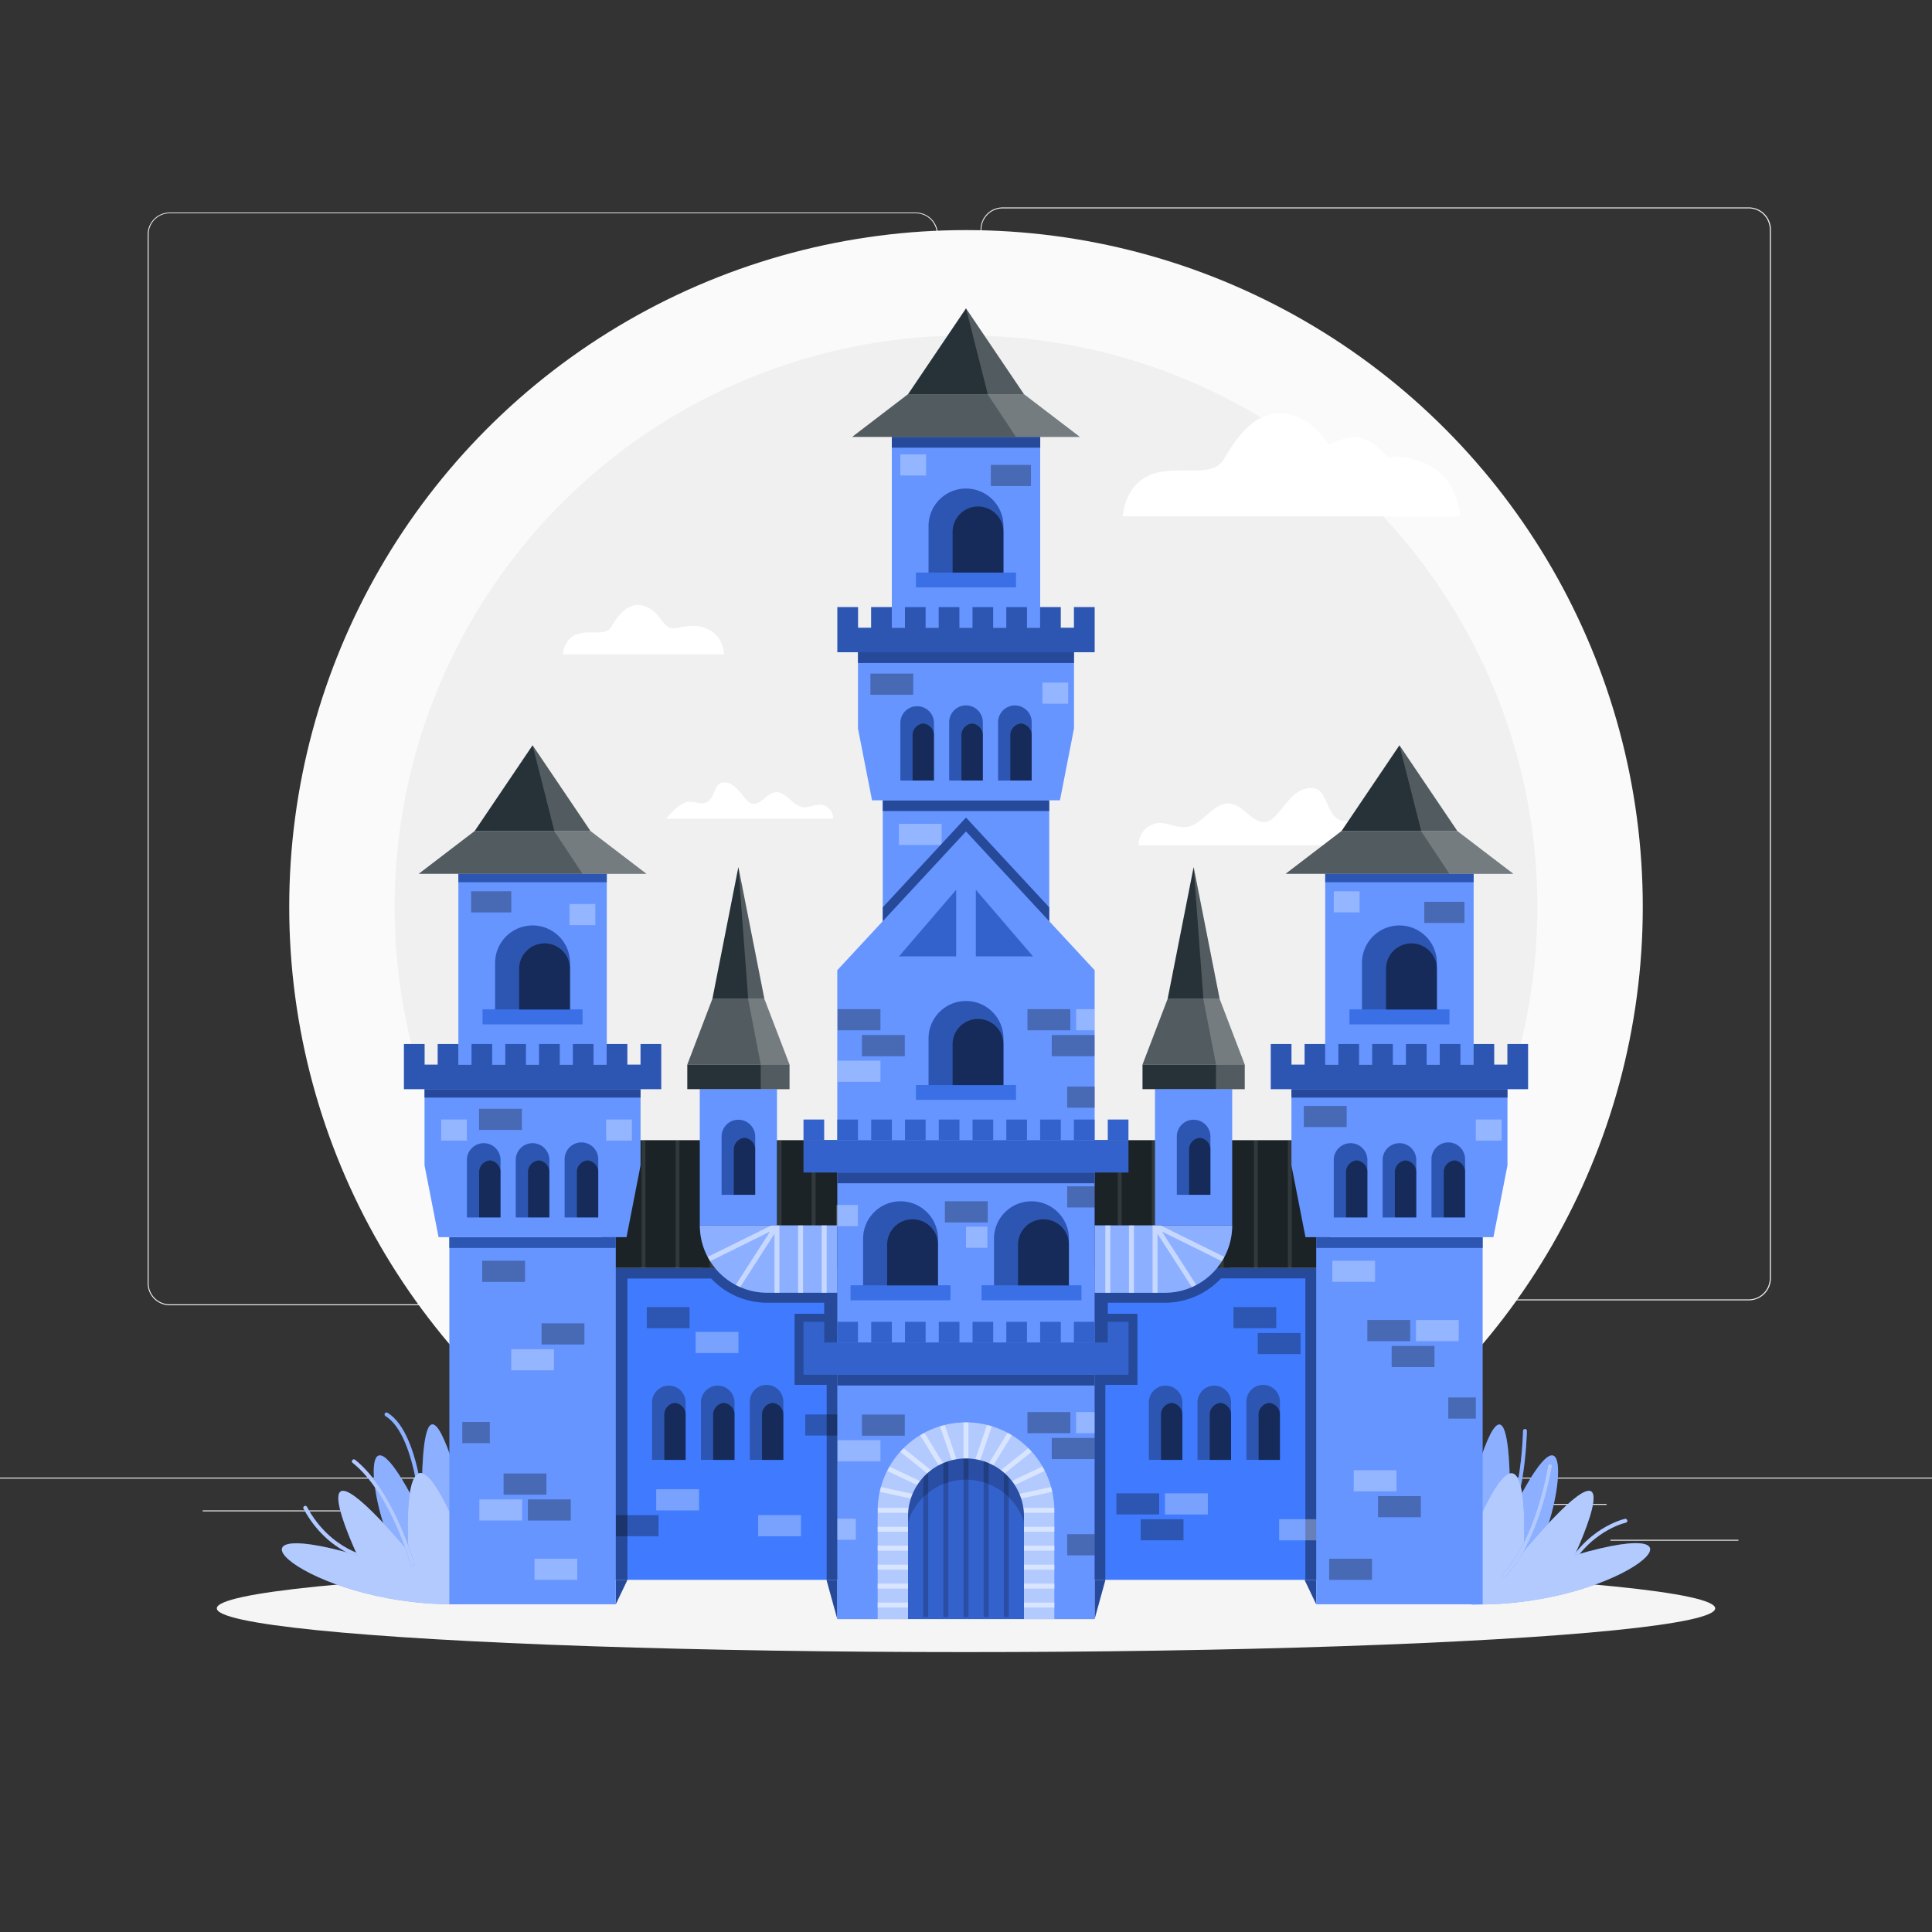 <svg xmlns="http://www.w3.org/2000/svg" viewBox="0 0 500 500"><rect x="0" y="0" width="500" height="500" fill="#333333" stroke="none"/><g id="freepik--background-complete--inject-6"><rect x="416.78" y="398.49" width="33.12" height="0.25" style="fill:#ebebeb"></rect><rect x="322.53" y="401.21" width="8.69" height="0.25" style="fill:#ebebeb"></rect><rect x="396.59" y="389.21" width="19.19" height="0.25" style="fill:#ebebeb"></rect><rect x="52.46" y="390.89" width="43.19" height="0.25" style="fill:#ebebeb"></rect><rect x="104.56" y="390.89" width="6.33" height="0.25" style="fill:#ebebeb"></rect><rect x="131.47" y="395.11" width="93.68" height="0.25" style="fill:#ebebeb"></rect><path d="M237,337.8H43.91a5.71,5.71,0,0,1-5.7-5.71V60.66A5.71,5.71,0,0,1,43.91,55H237a5.71,5.71,0,0,1,5.71,5.71V332.09A5.71,5.71,0,0,1,237,337.8ZM43.91,55.2a5.46,5.46,0,0,0-5.45,5.46V332.09a5.46,5.46,0,0,0,5.45,5.46H237a5.47,5.47,0,0,0,5.46-5.46V60.66A5.47,5.47,0,0,0,237,55.2Z" style="fill:#ebebeb"></path><path d="M452.59,336.53H259.49a5.71,5.71,0,0,1-5.71-5.71V59.39a5.71,5.71,0,0,1,5.71-5.71h193.1a5.71,5.71,0,0,1,5.71,5.71V330.82A5.71,5.71,0,0,1,452.59,336.53ZM259.49,53.93A5.47,5.47,0,0,0,254,59.39V330.82a5.47,5.47,0,0,0,5.46,5.46h193.1a5.47,5.47,0,0,0,5.46-5.46V59.39a5.47,5.47,0,0,0-5.46-5.46Z" style="fill:#ebebeb"></path><rect y="382.4" width="500" height="0.25" style="fill:#ebebeb"></rect><circle cx="250" cy="234.7" r="175.15" style="fill:#fafafa"></circle><circle cx="250" cy="234.7" r="147.87" style="fill:#f0f0f0"></circle><path d="M354.71,212.07c-2.79-.64-6,1.37-8.45-.08-3.07-1.82-2.85-7.64-6.4-8-6.17-.67-8.64,8.45-12.39,8.75-3.51.28-5.68-4.44-9.19-4.78-4.36-.42-6.93,5.58-11.28,6.09-2.4.29-4.71-1.16-7.13-1.05a5.61,5.61,0,0,0-5.17,5.76h68.38S358.45,212.93,354.71,212.07Z" style="fill:#fff"></path><path d="M183.88,163.19c-3.17-1.84-6-1.19-9.12-.62s-3.43-3.57-7.08-5.35c-5.1-2.49-8.2,2.87-9.51,5.06s-4.59,1-7.83,1.57c-4.49.81-4.64,5.49-4.64,5.49h41.68S187.3,165.17,183.88,163.19Z" style="fill:#fff"></path><path d="M177.71,207.57c1.77-.4,3.78.87,5.34,0,1.95-1.15,1.81-4.83,4-5.07,3.9-.42,5.46,5.35,7.84,5.54,2.22.17,3.59-2.81,5.81-3,2.76-.26,4.38,3.53,7.14,3.86,1.51.18,3-.74,4.5-.67a3.56,3.56,0,0,1,3.28,3.64H172.42S175.34,208.12,177.71,207.57Z" style="fill:#fff"></path><path d="M370.52,120.81a18.89,18.89,0,0,0-11.47-2.46,9.44,9.44,0,0,0-1.28-1.47c-1.88-1.81-4.11-3.48-6.71-3.77-1.5-.17-4.56.68-7.07,2-1.81-2.36-3.86-5.12-7.37-6.84-10.68-5.21-17.17,6-19.9,10.58s-9.62,2.07-16.4,3.29c-9.39,1.69-9.71,11.49-9.71,11.49h87.24S377.67,125,370.52,120.81Z" style="fill:#fff"></path></g><g id="freepik--Shadow--inject-6"><ellipse id="freepik--path--inject-6" cx="250" cy="416.24" rx="193.89" ry="11.32" style="fill:#f5f5f5"></ellipse></g><g id="freepik--Bush--inject-6"><path d="M420.64,393.58s-10.23,2.18-15.85,14.09" style="fill:none;stroke:#407BFF;stroke-linecap:round;stroke-miterlimit:10"></path><path d="M420.64,393.58s-10.23,2.18-15.85,14.09" style="fill:none;stroke:#fff;stroke-linecap:round;stroke-miterlimit:10;opacity:0.6"></path><path d="M394.66,370.32s-.42,24.36-9,29.89" style="fill:none;stroke:#407BFF;stroke-linecap:round;stroke-miterlimit:10"></path><path d="M394.66,370.32s-.42,24.36-9,29.89" style="fill:none;stroke:#fff;stroke-linecap:round;stroke-miterlimit:10;opacity:0.4"></path><path d="M398.77,399.28c5.67-11.13,8.62-40.89-8.08-6.65,0,0,1.62-46.87-9.26-9.54l0,21.87,16,0Z" style="fill:#407BFF"></path><path d="M398.77,399.28c5.67-11.13,8.62-40.89-8.08-6.65,0,0,1.62-46.87-9.26-9.54l0,21.87,16,0Z" style="fill:#fff;opacity:0.4"></path><path d="M382.76,415.24c38.14-.08,64-24.33,24.74-12.73,0,0,17.37-36.87-13.2-1,0,0,2.95-46.84-15.76,2l2.35,11.79Z" style="fill:#407BFF"></path><path d="M382.76,415.24c38.14-.08,64-24.33,24.74-12.73,0,0,17.37-36.87-13.2-1,0,0,2.95-46.84-15.76,2l2.35,11.79Z" style="fill:#fff;opacity:0.6"></path><path d="M401.12,379.42s-3,19.27-12,28.33" style="fill:none;stroke:#407BFF;stroke-linecap:round;stroke-miterlimit:10"></path><path d="M401.12,379.42s-3,19.27-12,28.33" style="fill:none;stroke:#fff;stroke-linecap:round;stroke-miterlimit:10;opacity:0.6"></path><path d="M95.58,403.4S85.24,401.8,79,390.22" style="fill:none;stroke:#407BFF;stroke-linecap:round;stroke-miterlimit:10"></path><path d="M95.58,403.4S85.24,401.8,79,390.22" style="fill:none;stroke:#fff;stroke-linecap:round;stroke-miterlimit:10;opacity:0.6"></path><path d="M109.65,395.77s-.89-24.36-9.62-29.72" style="fill:none;stroke:#407BFF;stroke-linecap:round;stroke-miterlimit:10"></path><path d="M109.65,395.77s-.89-24.36-9.62-29.72" style="fill:none;stroke:#fff;stroke-linecap:round;stroke-miterlimit:10;opacity:0.4"></path><path d="M101.23,399.27c-5.7-11.12-8.71-40.87,8.06-6.66,0,0-1.72-46.87,9.25-9.57v21.87h-16Z" style="fill:#407BFF"></path><path d="M101.23,399.27c-5.7-11.12-8.71-40.87,8.06-6.66,0,0-1.72-46.87,9.25-9.57v21.87h-16Z" style="fill:#fff;opacity:0.4"></path><path d="M117.27,415.19c-38.14,0-64.06-24.19-24.77-12.67,0,0-17.45-36.84,13.2-1.06,0,0-3-46.83,15.77,1.94l-2.33,11.79Z" style="fill:#407BFF"></path><path d="M117.27,415.19c-38.14,0-64.06-24.19-24.77-12.67,0,0-17.45-36.84,13.2-1.06,0,0-3-46.83,15.77,1.94l-2.33,11.79Z" style="fill:#fff;opacity:0.6"></path><path d="M106.79,404.94s-5.19-18.8-15.21-26.75" style="fill:none;stroke:#407BFF;stroke-linecap:round;stroke-miterlimit:10"></path><path d="M106.79,404.94s-5.19-18.8-15.21-26.75" style="fill:none;stroke:#fff;stroke-linecap:round;stroke-miterlimit:10;opacity:0.6"></path></g><g id="freepik--Castle--inject-6"><polygon points="216.7 419.02 213.9 408.86 216.7 408.86 216.7 419.02" style="fill:#407BFF"></polygon><polygon points="216.7 419.02 213.9 408.86 216.7 408.86 216.7 419.02" style="opacity:0.4"></polygon><polygon points="283.28 419.02 286.08 408.86 283.28 408.86 283.28 419.02" style="fill:#407BFF"></polygon><polygon points="283.28 419.02 286.08 408.86 283.28 408.86 283.28 419.02" style="opacity:0.4"></polygon><polygon points="340.64 415.19 337.62 408.86 340.64 408.86 340.64 415.19" style="fill:#407BFF"></polygon><polygon points="340.64 415.19 337.62 408.86 340.64 408.86 340.64 415.19" style="opacity:0.4"></polygon><polygon points="159.36 415.19 162.38 408.86 159.36 408.86 159.36 415.19" style="fill:#407BFF"></polygon><polygon points="159.36 415.19 162.38 408.86 159.36 408.86 159.36 415.19" style="opacity:0.4"></polygon><rect x="155.79" y="328.12" width="188.42" height="80.74" style="fill:#407BFF"></rect><path d="M318.13,328.12a19.83,19.83,0,0,0,3.31-11v-2.56H280.73v21.11H219.25V314.58H178.56v2.56a19.83,19.83,0,0,0,3.31,11H155.79v80.74h6.59v-78h21.67a19.92,19.92,0,0,0,14.49,6.27H213.3V340h-7.67V358.4h8.31v50.46h72.12V358.4h8.31V340H286.7v-2.85h14.76A19.92,19.92,0,0,0,316,330.85h21.83v78h6.6V328.12Z" style="opacity:0.4"></path><rect x="155.79" y="295.09" width="188.42" height="33.03" style="fill:#263238"></rect><g style="opacity:0.3"><rect x="155.79" y="295.09" width="188.42" height="33.03"></rect></g><g style="opacity:0.1"><line x1="157.74" y1="295.09" x2="157.74" y2="328.12" style="fill:none;stroke:#fff;stroke-miterlimit:10"></line><line x1="166.54" y1="295.09" x2="166.54" y2="328.12" style="fill:none;stroke:#fff;stroke-miterlimit:10"></line><line x1="175.34" y1="295.09" x2="175.34" y2="328.12" style="fill:none;stroke:#fff;stroke-miterlimit:10"></line><line x1="184.15" y1="295.09" x2="184.15" y2="328.12" style="fill:none;stroke:#fff;stroke-miterlimit:10"></line><line x1="192.95" y1="295.09" x2="192.95" y2="328.12" style="fill:none;stroke:#fff;stroke-miterlimit:10"></line><line x1="201.76" y1="295.09" x2="201.76" y2="328.12" style="fill:none;stroke:#fff;stroke-miterlimit:10"></line><line x1="210.56" y1="295.09" x2="210.56" y2="328.12" style="fill:none;stroke:#fff;stroke-miterlimit:10"></line><line x1="219.36" y1="295.09" x2="219.36" y2="328.12" style="fill:none;stroke:#fff;stroke-miterlimit:10"></line><line x1="228.17" y1="295.09" x2="228.17" y2="328.12" style="fill:none;stroke:#fff;stroke-miterlimit:10"></line><line x1="236.97" y1="295.09" x2="236.97" y2="328.12" style="fill:none;stroke:#fff;stroke-miterlimit:10"></line><line x1="245.78" y1="295.09" x2="245.78" y2="328.12" style="fill:none;stroke:#fff;stroke-miterlimit:10"></line><line x1="254.58" y1="295.09" x2="254.58" y2="328.12" style="fill:none;stroke:#fff;stroke-miterlimit:10"></line><line x1="263.38" y1="295.09" x2="263.38" y2="328.12" style="fill:none;stroke:#fff;stroke-miterlimit:10"></line><line x1="272.19" y1="295.09" x2="272.19" y2="328.12" style="fill:none;stroke:#fff;stroke-miterlimit:10"></line><line x1="280.99" y1="295.09" x2="280.99" y2="328.12" style="fill:none;stroke:#fff;stroke-miterlimit:10"></line><line x1="289.8" y1="295.09" x2="289.8" y2="328.12" style="fill:none;stroke:#fff;stroke-miterlimit:10"></line><line x1="298.6" y1="295.09" x2="298.6" y2="328.12" style="fill:none;stroke:#fff;stroke-miterlimit:10"></line><line x1="307.4" y1="295.09" x2="307.4" y2="328.12" style="fill:none;stroke:#fff;stroke-miterlimit:10"></line><line x1="316.21" y1="295.09" x2="316.21" y2="328.12" style="fill:none;stroke:#fff;stroke-miterlimit:10"></line><line x1="325.01" y1="295.09" x2="325.01" y2="328.12" style="fill:none;stroke:#fff;stroke-miterlimit:10"></line><line x1="333.82" y1="295.09" x2="333.82" y2="328.12" style="fill:none;stroke:#fff;stroke-miterlimit:10"></line><line x1="342.62" y1="295.09" x2="342.62" y2="328.12" style="fill:none;stroke:#fff;stroke-miterlimit:10"></line></g><rect x="167.38" y="338.27" width="11.08" height="5.47" style="opacity:0.3"></rect><rect x="180.02" y="344.7" width="11.08" height="5.47" transform="translate(371.13 694.86) rotate(180)" style="fill:#fff;opacity:0.3"></rect><rect x="319.22" y="338.27" width="11.08" height="5.47" style="opacity:0.3"></rect><rect x="325.51" y="344.97" width="11.08" height="5.47" style="opacity:0.3"></rect><rect x="288.92" y="386.47" width="11.08" height="5.47" style="opacity:0.3"></rect><rect x="169.83" y="385.42" width="11.08" height="5.47" style="fill:#fff;opacity:0.3"></rect><rect x="159.36" y="392.11" width="11.08" height="5.47" style="opacity:0.3"></rect><rect x="301.5" y="386.47" width="11.08" height="5.47" style="fill:#fff;opacity:0.3"></rect><rect x="208.39" y="366.05" width="11.08" height="5.47" style="opacity:0.3"></rect><rect x="295.21" y="393.17" width="11.08" height="5.47" style="opacity:0.3"></rect><rect x="196.21" y="392.11" width="11.08" height="5.47" style="fill:#fff;opacity:0.3"></rect><rect x="331.05" y="393.17" width="11.08" height="5.47" style="fill:#fff;opacity:0.3"></rect><rect x="230.8" y="113.07" width="38.4" height="49.39" style="fill:#407BFF"></rect><rect x="230.8" y="113.07" width="38.4" height="49.39" style="fill:#fff;opacity:0.2"></rect><rect x="230.8" y="113.07" width="38.41" height="2.78" style="fill:#407BFF"></rect><rect x="230.8" y="113.07" width="38.41" height="2.78" style="opacity:0.4"></rect><rect x="228.47" y="207.11" width="43.06" height="98.84" style="fill:#407BFF"></rect><rect x="228.47" y="207.11" width="43.06" height="98.84" style="fill:#fff;opacity:0.2"></rect><rect x="228.47" y="207.11" width="43.06" height="2.78" style="fill:#407BFF"></rect><rect x="228.47" y="207.11" width="43.06" height="2.78" style="opacity:0.4"></rect><polygon points="222.05 188.53 225.69 207.11 274.31 207.11 277.94 188.53 277.94 168.8 222.05 168.8 222.05 188.53" style="fill:#407BFF"></polygon><polygon points="222.05 188.53 225.69 207.11 274.31 207.11 277.94 188.53 277.94 168.8 222.05 168.8 222.05 188.53" style="fill:#fff;opacity:0.2"></polygon><rect x="222.05" y="168.8" width="55.89" height="2.78" style="fill:#407BFF"></rect><rect x="222.05" y="168.8" width="55.89" height="2.78" style="opacity:0.4"></rect><path d="M241.7,202V186.91a4.35,4.35,0,0,0-8.69,0V202Z" style="fill:#407BFF"></path><path d="M254.35,202V186.91a4.35,4.35,0,0,0-8.7,0V202Z" style="fill:#407BFF"></path><path d="M267,202V186.91a4.34,4.34,0,0,0-4.34-4.34h0a4.34,4.34,0,0,0-4.35,4.34V202Z" style="fill:#407BFF"></path><path d="M241.7,202V186.91a4.35,4.35,0,0,0-8.69,0V202Z" style="opacity:0.3"></path><path d="M254.35,202V186.91a4.35,4.35,0,0,0-8.7,0V202Z" style="opacity:0.3"></path><path d="M267,202V186.91a4.34,4.34,0,0,0-4.34-4.34h0a4.34,4.34,0,0,0-4.35,4.34V202Z" style="opacity:0.3"></path><path d="M267,202V190.54a3.07,3.07,0,0,0-2.76-3.3h0a3.07,3.07,0,0,0-2.77,3.3V202Z" style="opacity:0.5"></path><path d="M254.35,202V190.54a3.07,3.07,0,0,0-2.77-3.3h0a3.07,3.07,0,0,0-2.76,3.3V202Z" style="opacity:0.5"></path><path d="M241.7,202V190.54a3.07,3.07,0,0,0-2.76-3.3h0a3.07,3.07,0,0,0-2.77,3.3V202Z" style="opacity:0.5"></path><rect x="237.09" y="148.19" width="25.81" height="3.82" style="fill:#407BFF"></rect><rect x="237.09" y="148.19" width="25.81" height="3.82" style="fill:#407BFF"></rect><rect x="237.09" y="148.19" width="25.81" height="3.82" style="opacity:0.1"></rect><path d="M259.69,148.19H240.31V136.13a9.69,9.69,0,0,1,9.69-9.69h0a9.69,9.69,0,0,1,9.69,9.69Z" style="fill:#407BFF"></path><path d="M259.69,148.19H240.31V136.13a9.69,9.69,0,0,1,9.69-9.69h0a9.69,9.69,0,0,1,9.69,9.69Z" style="opacity:0.3"></path><path d="M259.69,148.19H246.53V137.67a6.58,6.58,0,0,1,6.58-6.59h0a6.59,6.59,0,0,1,6.58,6.59Z" style="opacity:0.5"></path><polygon points="235.01 102.01 220.55 113.07 279.45 113.07 264.99 102.01 235.01 102.01" style="fill:#263238"></polygon><polygon points="235.01 102.01 220.55 113.07 279.45 113.07 264.99 102.01 235.01 102.01" style="fill:#fff;opacity:0.2"></polygon><polygon points="264.99 102.01 250 79.81 235.01 102.01 264.99 102.01" style="fill:#263238"></polygon><polygon points="250 79.81 255.66 102.12 262.92 113.07 279.45 113.07 264.73 101.62 250 79.81" style="fill:#fff;opacity:0.2"></polygon><polygon points="277.94 157.12 277.94 162.46 274.52 162.46 274.52 157.12 269.18 157.12 269.18 162.46 265.78 162.46 265.78 157.12 260.43 157.12 260.43 162.46 257.03 162.46 257.03 157.12 251.69 157.12 251.69 162.46 248.29 162.46 248.29 157.12 242.94 157.12 242.94 162.46 239.54 162.46 239.54 157.12 234.2 157.12 234.2 162.46 230.8 162.46 230.8 157.12 225.45 157.12 225.45 162.46 222.06 162.46 222.06 157.12 216.71 157.12 216.71 162.46 216.71 168.8 283.29 168.8 283.29 162.46 283.29 157.12 277.94 157.12" style="fill:#407BFF"></polygon><polygon points="277.94 157.12 277.94 162.46 274.52 162.46 274.52 157.12 269.18 157.12 269.18 162.46 265.78 162.46 265.78 157.12 260.43 157.12 260.43 162.46 257.03 162.46 257.03 157.12 251.69 157.12 251.69 162.46 248.29 162.46 248.29 157.12 242.94 157.12 242.94 162.46 239.54 162.46 239.54 157.12 234.2 157.12 234.2 162.46 230.8 162.46 230.8 157.12 225.45 157.12 225.45 162.46 222.06 162.46 222.06 157.12 216.71 157.12 216.71 162.46 216.71 168.8 283.29 168.8 283.29 162.46 283.29 157.12 277.94 157.12" style="opacity:0.3"></polygon><rect x="241.7" y="228.55" width="11.08" height="5.47" style="opacity:0.3"></rect><rect x="254.28" y="228.55" width="11.08" height="5.47" style="fill:#fff;opacity:0.3"></rect><rect x="247.99" y="235.25" width="11.08" height="5.47" style="opacity:0.3"></rect><rect x="238.17" y="267.42" width="11.08" height="5.47" style="fill:#fff;opacity:0.3"></rect><rect x="244.46" y="274.12" width="11.08" height="5.47" style="opacity:0.3"></rect><rect x="231.81" y="290.32" width="11.08" height="5.47" style="opacity:0.3"></rect><rect x="232.63" y="213.2" width="11.08" height="5.47" style="fill:#fff;opacity:0.3"></rect><rect x="225.26" y="174.33" width="11.08" height="5.47" style="opacity:0.3"></rect><rect x="269.77" y="176.65" width="6.68" height="5.47" style="fill:#fff;opacity:0.3"></rect><rect x="233" y="117.59" width="6.68" height="5.47" style="fill:#fff;opacity:0.3"></rect><rect x="262.65" y="248.59" width="7.12" height="5.47" style="opacity:0.3"></rect><rect x="256.43" y="120.32" width="10.38" height="5.47" style="opacity:0.3"></rect><polygon points="250 211.59 228.47 234.8 228.47 308.03 271.53 308.03 271.53 234.81 250 211.59" style="fill:#407BFF"></polygon><polygon points="250 211.59 228.47 234.8 228.47 308.03 271.53 308.03 271.53 234.81 250 211.59" style="opacity:0.4"></polygon><path d="M283.28,317.14h35.61a0,0,0,0,1,0,0v0a17.43,17.43,0,0,1-17.43,17.43H283.28a0,0,0,0,1,0,0V317.14A0,0,0,0,1,283.28,317.14Z" style="fill:#407BFF"></path><path d="M283.28,317.14h35.61a0,0,0,0,1,0,0v0a17.43,17.43,0,0,1-17.43,17.43H283.28a0,0,0,0,1,0,0V317.14A0,0,0,0,1,283.28,317.14Z" style="fill:#fff;opacity:0.4"></path><rect x="298.93" y="281.87" width="19.96" height="35.27" transform="translate(617.81 599) rotate(180)" style="fill:#407BFF"></rect><rect x="298.93" y="281.87" width="19.96" height="35.27" transform="translate(617.81 599) rotate(180)" style="fill:#fff;opacity:0.2"></rect><polygon points="302.18 258.53 295.68 275.53 322.13 275.53 315.64 258.53 302.18 258.53" style="fill:#263238"></polygon><polygon points="302.18 258.53 295.68 275.53 322.13 275.53 315.64 258.53 302.18 258.53" style="fill:#fff;opacity:0.2"></polygon><polygon points="315.64 258.53 308.91 224.4 302.18 258.53 315.64 258.53" style="fill:#263238"></polygon><polygon points="308.91 224.4 311.45 258.7 314.71 275.53 322.13 275.53 315.52 257.93 308.91 224.4" style="fill:#fff;opacity:0.2"></polygon><rect x="295.68" y="275.53" width="26.45" height="6.34" transform="translate(617.81 557.4) rotate(180)" style="fill:#263238"></rect><rect x="314.69" y="275.53" width="7.44" height="6.34" transform="translate(636.82 557.4) rotate(180)" style="fill:#fff;opacity:0.2"></rect><g style="opacity:0.5"><path d="M309.59,332.54l-8.88-13.81,15.5,7.66c.22-.36.45-.72.65-1.1l-16.49-8.15h-2.08v17.43h1.28V319.31l8.87,13.79C308.83,332.93,309.22,332.74,309.59,332.54Z" style="fill:#fff"></path><rect x="286.06" y="317.14" width="1.28" height="17.43" style="fill:#fff"></rect><rect x="292.18" y="317.14" width="1.28" height="17.43" style="fill:#fff"></rect></g><path d="M313.25,309.21V294.14a4.34,4.34,0,0,0-4.34-4.35h0a4.35,4.35,0,0,0-4.35,4.35v15.07Z" style="fill:#407BFF"></path><path d="M313.25,309.21V294.14a4.34,4.34,0,0,0-4.34-4.35h0a4.35,4.35,0,0,0-4.35,4.35v15.07Z" style="opacity:0.3"></path><path d="M313.25,309.21V297.76a3.06,3.06,0,0,0-2.76-3.3h0a3.06,3.06,0,0,0-2.76,3.3v11.45Z" style="opacity:0.5"></path><path d="M181.11,317.14h18.15a17.43,17.43,0,0,1,17.43,17.43v0a0,0,0,0,1,0,0H181.11a0,0,0,0,1,0,0V317.14A0,0,0,0,1,181.11,317.14Z" transform="translate(397.81 651.7) rotate(-180)" style="fill:#407BFF"></path><path d="M181.11,317.14h18.15a17.43,17.43,0,0,1,17.43,17.43v0a0,0,0,0,1,0,0H181.11a0,0,0,0,1,0,0V317.14A0,0,0,0,1,181.11,317.14Z" transform="translate(397.81 651.7) rotate(-180)" style="fill:#fff;opacity:0.4"></path><rect x="181.11" y="281.87" width="19.96" height="35.27" style="fill:#407BFF"></rect><rect x="181.11" y="281.87" width="19.96" height="35.27" style="fill:#fff;opacity:0.2"></rect><polygon points="184.36 258.53 177.87 275.53 204.32 275.53 197.82 258.53 184.36 258.53" style="fill:#263238"></polygon><polygon points="184.36 258.53 177.87 275.53 204.32 275.53 197.82 258.53 184.36 258.53" style="fill:#fff;opacity:0.2"></polygon><polygon points="197.82 258.53 191.09 224.4 184.36 258.53 197.82 258.53" style="fill:#263238"></polygon><polygon points="191.09 224.4 193.64 258.7 196.89 275.53 204.32 275.53 197.71 257.93 191.09 224.4" style="fill:#fff;opacity:0.2"></polygon><rect x="177.87" y="275.53" width="26.45" height="6.34" transform="translate(382.19 557.4) rotate(180)" style="fill:#263238"></rect><rect x="196.88" y="275.53" width="7.44" height="6.34" transform="translate(401.2 557.4) rotate(180)" style="fill:#fff;opacity:0.2"></rect><g style="opacity:0.5"><path d="M190.41,332.54l8.88-13.81-15.5,7.66c-.22-.36-.45-.72-.65-1.1l16.49-8.15h2.08v17.43h-1.28V319.31l-8.87,13.79C191.17,332.93,190.78,332.74,190.41,332.54Z" style="fill:#fff"></path><rect x="212.66" y="317.14" width="1.28" height="17.43" style="fill:#fff"></rect><rect x="206.55" y="317.14" width="1.28" height="17.43" style="fill:#fff"></rect></g><path d="M186.75,309.21V294.14a4.34,4.34,0,0,1,4.34-4.35h0a4.35,4.35,0,0,1,4.35,4.35v15.07Z" style="fill:#407BFF"></path><path d="M186.75,309.21V294.14a4.34,4.34,0,0,1,4.34-4.35h0a4.35,4.35,0,0,1,4.35,4.35v15.07Z" style="opacity:0.3"></path><path d="M189.91,309.21V297.76a3.07,3.07,0,0,1,2.76-3.3h0a3.07,3.07,0,0,1,2.77,3.3v11.45Z" style="opacity:0.5"></path><path d="M306,377.82V362.74a4.35,4.35,0,0,0-8.69,0v15.08Z" style="fill:#407BFF"></path><path d="M318.6,377.82V362.74a4.35,4.35,0,0,0-8.69,0v15.08Z" style="fill:#407BFF"></path><path d="M331.25,377.82V362.74a4.34,4.34,0,0,0-4.35-4.34h0a4.34,4.34,0,0,0-4.34,4.34v15.08Z" style="fill:#407BFF"></path><path d="M306,377.82V362.74a4.35,4.35,0,0,0-8.69,0v15.08Z" style="opacity:0.3"></path><path d="M318.6,377.82V362.74a4.35,4.35,0,0,0-8.69,0v15.08Z" style="opacity:0.3"></path><path d="M331.25,377.82V362.74a4.34,4.34,0,0,0-4.35-4.34h0a4.34,4.34,0,0,0-4.34,4.34v15.08Z" style="opacity:0.3"></path><path d="M331.25,377.82V366.37a3.07,3.07,0,0,0-2.77-3.3h0a3.06,3.06,0,0,0-2.76,3.3v11.45Z" style="opacity:0.5"></path><path d="M318.6,377.82V366.37a3.06,3.06,0,0,0-2.76-3.3h0a3.06,3.06,0,0,0-2.76,3.3v11.45Z" style="opacity:0.5"></path><path d="M306,377.82V366.37a3.07,3.07,0,0,0-2.77-3.3h0a3.06,3.06,0,0,0-2.76,3.3v11.45Z" style="opacity:0.5"></path><path d="M177.44,377.82V362.74a4.35,4.35,0,0,0-8.69,0v15.08Z" style="fill:#407BFF"></path><path d="M190.09,377.82V362.74a4.35,4.35,0,0,0-8.69,0v15.08Z" style="fill:#407BFF"></path><path d="M202.73,377.82V362.74a4.34,4.34,0,0,0-4.34-4.34h0a4.34,4.34,0,0,0-4.35,4.34v15.08Z" style="fill:#407BFF"></path><path d="M177.44,377.82V362.74a4.35,4.35,0,0,0-8.69,0v15.08Z" style="opacity:0.3"></path><path d="M190.09,377.82V362.74a4.35,4.35,0,0,0-8.69,0v15.08Z" style="opacity:0.3"></path><path d="M202.73,377.82V362.74a4.34,4.34,0,0,0-4.34-4.34h0a4.34,4.34,0,0,0-4.35,4.34v15.08Z" style="opacity:0.3"></path><path d="M202.73,377.82V366.37a3.06,3.06,0,0,0-2.76-3.3h0a3.06,3.06,0,0,0-2.76,3.3v11.45Z" style="opacity:0.5"></path><path d="M190.09,377.82V366.37a3.06,3.06,0,0,0-2.76-3.3h0a3.07,3.07,0,0,0-2.77,3.3v11.45Z" style="opacity:0.5"></path><path d="M177.44,377.82V366.37a3.06,3.06,0,0,0-2.76-3.3h0a3.06,3.06,0,0,0-2.76,3.3v11.45Z" style="opacity:0.5"></path><polygon points="283.28 251.09 250 215.19 216.7 251.09 216.7 419.02 283.28 419.02 283.28 251.09" style="fill:#407BFF"></polygon><polygon points="283.28 251.09 250 215.19 216.7 251.09 216.7 419.02 283.28 419.02 283.28 251.09" style="fill:#fff;opacity:0.2"></polygon><rect x="216.78" y="261.17" width="11.08" height="5.47" style="opacity:0.3"></rect><rect x="223.07" y="366.09" width="11.08" height="5.47" style="opacity:0.3"></rect><rect x="216.78" y="372.72" width="11.08" height="5.47" style="fill:#fff;opacity:0.3"></rect><rect x="223.07" y="267.87" width="11.08" height="5.47" style="opacity:0.3"></rect><rect x="265.91" y="365.44" width="11.08" height="5.47" style="opacity:0.3"></rect><rect x="216.7" y="393.03" width="4.8" height="5.47" style="fill:#fff;opacity:0.3"></rect><rect x="278.49" y="365.44" width="4.8" height="5.47" style="fill:#fff;opacity:0.3"></rect><rect x="272.2" y="372.14" width="11.08" height="5.47" style="opacity:0.3"></rect><rect x="265.91" y="261.17" width="11.08" height="5.47" style="opacity:0.3"></rect><rect x="278.49" y="261.17" width="4.8" height="5.47" style="fill:#fff;opacity:0.3"></rect><rect x="272.2" y="267.87" width="11.08" height="5.47" style="opacity:0.3"></rect><rect x="216.48" y="311.85" width="5.54" height="5.47" style="fill:#fff;opacity:0.3"></rect><rect x="250" y="317.45" width="5.54" height="5.47" style="fill:#fff;opacity:0.3"></rect><rect x="244.54" y="310.89" width="11.08" height="5.47" style="opacity:0.3"></rect><rect x="216.78" y="274.5" width="11.08" height="5.47" style="fill:#fff;opacity:0.3"></rect><rect x="276.19" y="307.02" width="7.12" height="5.47" style="opacity:0.3"></rect><rect x="276.19" y="397.05" width="7.12" height="5.47" style="opacity:0.3"></rect><rect x="276.19" y="281.21" width="7.12" height="5.47" style="opacity:0.3"></rect><rect x="216.7" y="303.44" width="66.59" height="2.78" style="fill:#407BFF"></rect><rect x="216.7" y="303.44" width="66.59" height="2.78" style="opacity:0.4"></rect><rect x="216.7" y="355.78" width="66.59" height="2.78" style="fill:#407BFF"></rect><rect x="216.7" y="355.78" width="66.59" height="2.78" style="opacity:0.4"></rect><path d="M250,368.11h0A22.85,22.85,0,0,0,227.14,391v28h45.72V391A22.85,22.85,0,0,0,250,368.11Z" style="fill:#fff;opacity:0.5"></path><g style="opacity:0.5"><path d="M255,380.2l1.08.66,5.8-9.42c-.37-.22-.72-.45-1.1-.65Z" style="fill:#fff"></path><rect x="262.01" y="400.03" width="10.86" height="1.28" style="fill:#fff"></rect><path d="M272.83,390.22H262v1.28h10.85V391C272.86,390.72,272.83,390.47,272.83,390.22Z" style="fill:#fff"></path><path d="M251.94,379l1.21.42,3.54-10.31c-.41-.13-.82-.22-1.24-.32Z" style="fill:#fff"></path><path d="M249.35,379h1.28v-10.9l-.63,0h0c-.22,0-.43,0-.65,0Z" style="fill:#fff"></path><rect x="262.01" y="395.13" width="10.86" height="1.28" style="fill:#fff"></rect><path d="M258.6,382.45l8.4-6.73c-.28-.31-.56-.64-.86-.94l-8.33,6.68Z" style="fill:#fff"></path><rect x="262.01" y="409.84" width="10.86" height="1.28" style="fill:#fff"></rect><path d="M270.38,380.65c-.19-.38-.39-.75-.6-1.12l-9.4,4.45.55,1.15Z" style="fill:#fff"></path><rect x="262.01" y="404.94" width="10.86" height="1.28" style="fill:#fff"></rect><path d="M246.83,379.42,248,379l-3.5-10.21c-.42.11-.84.2-1.24.32Z" style="fill:#fff"></path><path d="M272.32,386.07c-.09-.42-.2-.83-.31-1.24L262,387l.27,1.25Z" style="fill:#fff"></path><path d="M239.6,384l-9.38-4.44c-.21.37-.42.74-.61,1.12l9.44,4.47Z" style="fill:#fff"></path><path d="M242.17,381.46l-8.32-6.67c-.3.3-.58.63-.86.94l8.38,6.72Z" style="fill:#fff"></path><rect x="262.01" y="414.75" width="10.86" height="1.28" style="fill:#fff"></rect><path d="M228,384.84c-.11.41-.22.82-.32,1.23l10.09,2.18L238,387Z" style="fill:#fff"></path><path d="M243.93,380.86l1.09-.66-5.78-9.4c-.37.2-.73.43-1.1.65Z" style="fill:#fff"></path><rect x="227.14" y="414.75" width="10.83" height="1.28" style="fill:#fff"></rect><path d="M238,390.22h-10.8c0,.25,0,.5,0,.75v.53H238Z" style="fill:#fff"></path><rect x="227.14" y="409.84" width="10.83" height="1.28" style="fill:#fff"></rect><rect x="227.14" y="404.94" width="10.83" height="1.28" style="fill:#fff"></rect><rect x="227.14" y="395.13" width="10.83" height="1.28" style="fill:#fff"></rect><rect x="227.14" y="400.03" width="10.83" height="1.28" style="fill:#fff"></rect></g><path d="M250,377.46h0a15,15,0,0,0-15,15V419h30V392.45A15,15,0,0,0,250,377.46Z" style="fill:#407BFF"></path><path d="M250,377.46h0a15,15,0,0,0-15,15V419h30V392.45A15,15,0,0,0,250,377.46Z" style="opacity:0.2"></path><g style="opacity:0.2"><path d="M240.22,381.11a13.75,13.75,0,0,0-1.28,1.25v36.1h1.28Z"></path><path d="M250.64,377.49c-.21,0-.42,0-.64,0h0c-.22,0-.42,0-.64,0v41h1.28Z"></path><path d="M245.43,378.18c-.44.14-.86.29-1.28.47v39.81h1.28Z"></path><path d="M259.78,381.11v37.35h1.28v-36.1A15.1,15.1,0,0,0,259.78,381.11Z"></path><path d="M255.85,378.65c-.42-.18-.84-.33-1.28-.47v40.28h1.28Z"></path></g><polygon points="232.66 247.51 247.45 247.51 247.45 230.29 232.66 247.51" style="fill:#407BFF"></polygon><polygon points="267.34 247.51 252.55 247.51 252.55 230.29 267.34 247.51" style="fill:#407BFF"></polygon><g style="opacity:0.2"><polygon points="232.66 247.51 247.45 247.51 247.45 230.29 232.66 247.51"></polygon><polygon points="267.34 247.51 252.55 247.51 252.55 230.29 267.34 247.51"></polygon></g><rect x="207.95" y="295.09" width="84.09" height="8.35" style="fill:#407BFF"></rect><rect x="225.47" y="289.74" width="5.34" height="5.34" style="fill:#407BFF"></rect><rect x="207.95" y="289.74" width="5.34" height="5.34" style="fill:#407BFF"></rect><rect x="216.7" y="289.74" width="5.34" height="5.34" style="fill:#407BFF"></rect><rect x="234.21" y="289.74" width="5.34" height="5.34" style="fill:#407BFF"></rect><rect x="242.96" y="289.74" width="5.34" height="5.34" style="fill:#407BFF"></rect><rect x="251.7" y="289.74" width="5.34" height="5.34" style="fill:#407BFF"></rect><rect x="260.44" y="289.74" width="5.34" height="5.34" style="fill:#407BFF"></rect><rect x="269.19" y="289.74" width="5.34" height="5.34" style="fill:#407BFF"></rect><rect x="277.93" y="289.74" width="5.34" height="5.34" style="fill:#407BFF"></rect><rect x="286.7" y="289.74" width="5.34" height="5.34" style="fill:#407BFF"></rect><rect x="207.95" y="347.43" width="84.09" height="8.35" style="fill:#407BFF"></rect><rect x="225.47" y="342.09" width="5.34" height="5.34" style="fill:#407BFF"></rect><rect x="207.95" y="342.09" width="5.34" height="5.34" style="fill:#407BFF"></rect><rect x="216.7" y="342.09" width="5.34" height="5.34" style="fill:#407BFF"></rect><rect x="234.21" y="342.09" width="5.34" height="5.34" style="fill:#407BFF"></rect><rect x="242.96" y="342.09" width="5.34" height="5.34" style="fill:#407BFF"></rect><rect x="251.7" y="342.09" width="5.34" height="5.34" style="fill:#407BFF"></rect><rect x="260.44" y="342.09" width="5.34" height="5.34" style="fill:#407BFF"></rect><rect x="269.19" y="342.09" width="5.34" height="5.34" style="fill:#407BFF"></rect><rect x="277.93" y="342.09" width="5.34" height="5.34" style="fill:#407BFF"></rect><rect x="286.7" y="342.09" width="5.34" height="5.34" style="fill:#407BFF"></rect><rect x="254.04" y="332.66" width="25.81" height="3.82" style="fill:#407BFF"></rect><rect x="254.04" y="332.66" width="25.81" height="3.82" style="fill:#407BFF"></rect><rect x="254.04" y="332.66" width="25.81" height="3.82" style="opacity:0.1"></rect><path d="M276.63,332.66H257.25V320.59a9.69,9.69,0,0,1,9.69-9.69h0a9.69,9.69,0,0,1,9.69,9.69Z" style="fill:#407BFF"></path><path d="M276.63,332.66H257.25V320.59a9.69,9.69,0,0,1,9.69-9.69h0a9.69,9.69,0,0,1,9.69,9.69Z" style="opacity:0.3"></path><path d="M276.63,332.66H263.47V322.13a6.57,6.57,0,0,1,6.58-6.58h0a6.58,6.58,0,0,1,6.58,6.58Z" style="opacity:0.5"></path><rect x="237.09" y="280.81" width="25.81" height="3.82" style="fill:#407BFF"></rect><rect x="237.09" y="280.81" width="25.81" height="3.82" style="fill:#407BFF"></rect><rect x="237.09" y="280.81" width="25.81" height="3.82" style="opacity:0.1"></rect><path d="M259.69,280.81H240.31V268.75a9.69,9.69,0,0,1,9.69-9.69h0a9.69,9.69,0,0,1,9.69,9.69Z" style="fill:#407BFF"></path><path d="M259.69,280.81H240.31V268.75a9.69,9.69,0,0,1,9.69-9.69h0a9.69,9.69,0,0,1,9.69,9.69Z" style="opacity:0.3"></path><path d="M259.69,280.81H246.53V270.28a6.58,6.58,0,0,1,6.58-6.58h0a6.59,6.59,0,0,1,6.58,6.58Z" style="opacity:0.5"></path><rect x="220.15" y="332.66" width="25.81" height="3.82" style="fill:#407BFF"></rect><rect x="220.15" y="332.66" width="25.81" height="3.82" style="fill:#407BFF"></rect><rect x="220.15" y="332.66" width="25.81" height="3.82" style="opacity:0.1"></rect><path d="M242.75,332.66H223.37V320.59a9.69,9.69,0,0,1,9.69-9.69h0a9.69,9.69,0,0,1,9.69,9.69Z" style="fill:#407BFF"></path><path d="M242.75,332.66H223.37V320.59a9.69,9.69,0,0,1,9.69-9.69h0a9.69,9.69,0,0,1,9.69,9.69Z" style="opacity:0.3"></path><path d="M242.75,332.66H229.59V322.13a6.57,6.57,0,0,1,6.58-6.58h0a6.58,6.58,0,0,1,6.58,6.58Z" style="opacity:0.5"></path><g style="opacity:0.2"><rect x="207.95" y="295.09" width="84.09" height="8.35"></rect><rect x="225.47" y="289.74" width="5.34" height="5.34"></rect><rect x="207.95" y="289.74" width="5.34" height="5.34"></rect><rect x="216.7" y="289.74" width="5.34" height="5.34"></rect><rect x="234.21" y="289.74" width="5.34" height="5.34"></rect><rect x="242.96" y="289.74" width="5.34" height="5.34"></rect><rect x="251.7" y="289.74" width="5.34" height="5.34"></rect><rect x="260.44" y="289.74" width="5.34" height="5.34"></rect><rect x="269.19" y="289.74" width="5.34" height="5.34"></rect><rect x="277.93" y="289.74" width="5.34" height="5.34"></rect><rect x="286.7" y="289.74" width="5.34" height="5.34"></rect></g><g style="opacity:0.2"><rect x="207.95" y="347.43" width="84.09" height="8.35"></rect><rect x="225.47" y="342.09" width="5.34" height="5.34"></rect><rect x="207.95" y="342.09" width="5.34" height="5.34"></rect><rect x="216.7" y="342.09" width="5.34" height="5.34"></rect><rect x="234.21" y="342.09" width="5.34" height="5.34"></rect><rect x="242.96" y="342.09" width="5.34" height="5.34"></rect><rect x="251.7" y="342.09" width="5.34" height="5.34"></rect><rect x="260.44" y="342.09" width="5.34" height="5.34"></rect><rect x="269.19" y="342.09" width="5.34" height="5.34"></rect><rect x="277.93" y="342.09" width="5.34" height="5.34"></rect><rect x="286.7" y="342.09" width="5.34" height="5.34"></rect></g><path d="M250,382.94h0a15.79,15.79,0,0,1,15,10.86v-1.35a15,15,0,0,0-15-15h0a15,15,0,0,0-15,15v1.35A15.79,15.79,0,0,1,250,382.94Z" style="opacity:0.2"></path><rect x="342.97" y="226.14" width="38.4" height="49.39" style="fill:#407BFF"></rect><rect x="342.97" y="226.14" width="38.4" height="49.39" style="fill:#fff;opacity:0.2"></rect><rect x="342.97" y="226.14" width="38.4" height="2.18" style="fill:#407BFF"></rect><rect x="342.97" y="226.14" width="38.4" height="2.18" style="opacity:0.3"></rect><rect x="340.64" y="320.18" width="43.06" height="95.01" style="fill:#407BFF"></rect><rect x="340.64" y="320.18" width="43.06" height="95.01" style="fill:#fff;opacity:0.2"></rect><rect x="340.64" y="320.18" width="43.06" height="2.78" style="fill:#407BFF"></rect><rect x="340.64" y="320.18" width="43.06" height="2.78" style="opacity:0.3"></rect><polygon points="334.23 301.6 337.86 320.18 386.49 320.18 390.12 301.6 390.12 281.87 334.23 281.87 334.23 301.6" style="fill:#407BFF"></polygon><polygon points="334.23 301.6 337.86 320.18 386.49 320.18 390.12 301.6 390.12 281.87 334.23 281.87 334.23 301.6" style="fill:#fff;opacity:0.2"></polygon><rect x="334.23" y="281.87" width="55.89" height="2.18" style="fill:#407BFF"></rect><rect x="334.23" y="281.87" width="55.89" height="2.18" style="opacity:0.4"></rect><path d="M353.87,315.06V300a4.35,4.35,0,0,0-8.69,0v15.08Z" style="fill:#407BFF"></path><path d="M366.52,315.06V300a4.35,4.35,0,0,0-8.69,0v15.08Z" style="fill:#407BFF"></path><path d="M379.16,315.06V300a4.34,4.34,0,0,0-4.34-4.34h0a4.34,4.34,0,0,0-4.35,4.34v15.08Z" style="fill:#407BFF"></path><path d="M353.87,315.06V300a4.35,4.35,0,0,0-8.69,0v15.08Z" style="opacity:0.3"></path><path d="M366.52,315.06V300a4.35,4.35,0,0,0-8.69,0v15.08Z" style="opacity:0.3"></path><path d="M379.16,315.06V300a4.34,4.34,0,0,0-4.34-4.34h0a4.34,4.34,0,0,0-4.35,4.34v15.08Z" style="opacity:0.3"></path><path d="M379.16,315.06V303.61a3.06,3.06,0,0,0-2.76-3.3h0a3.07,3.07,0,0,0-2.76,3.3v11.45Z" style="opacity:0.5"></path><path d="M366.52,315.06V303.61a3.07,3.07,0,0,0-2.76-3.3h0a3.07,3.07,0,0,0-2.77,3.3v11.45Z" style="opacity:0.5"></path><path d="M353.87,315.06V303.61a3.06,3.06,0,0,0-2.76-3.3h0a3.06,3.06,0,0,0-2.76,3.3v11.45Z" style="opacity:0.5"></path><rect x="349.27" y="261.26" width="25.81" height="3.82" style="fill:#407BFF"></rect><rect x="349.27" y="261.26" width="25.81" height="3.82" style="fill:#407BFF"></rect><rect x="349.27" y="261.26" width="25.81" height="3.82" style="opacity:0.1"></rect><path d="M371.86,261.26H352.48V249.2a9.69,9.69,0,0,1,9.69-9.69h0a9.69,9.69,0,0,1,9.69,9.69Z" style="fill:#407BFF"></path><path d="M371.86,261.26H352.48V249.2a9.69,9.69,0,0,1,9.69-9.69h0a9.69,9.69,0,0,1,9.69,9.69Z" style="opacity:0.3"></path><path d="M371.86,261.26H358.7V250.74a6.59,6.59,0,0,1,6.58-6.59h0a6.58,6.58,0,0,1,6.58,6.59Z" style="opacity:0.5"></path><polygon points="347.18 215.08 332.72 226.14 391.63 226.14 377.16 215.08 347.18 215.08" style="fill:#263238"></polygon><polygon points="347.18 215.08 332.72 226.14 391.63 226.14 377.16 215.08 347.18 215.08" style="fill:#fff;opacity:0.2"></polygon><polygon points="377.16 215.08 362.17 192.88 347.18 215.08 377.16 215.08" style="fill:#263238"></polygon><polygon points="362.17 192.88 367.84 215.19 375.09 226.14 391.63 226.14 376.9 214.69 362.17 192.88" style="fill:#fff;opacity:0.2"></polygon><polygon points="390.12 270.19 390.12 275.53 386.69 275.53 386.69 270.19 381.35 270.19 381.35 275.53 377.95 275.53 377.95 270.19 372.61 270.19 372.61 275.53 369.21 275.53 369.21 270.19 363.86 270.19 363.86 275.53 360.46 275.53 360.46 270.19 355.12 270.19 355.12 275.53 351.72 275.53 351.72 270.19 346.37 270.19 346.37 275.53 342.97 275.53 342.97 270.19 337.63 270.19 337.63 275.53 334.23 275.53 334.23 270.19 328.88 270.19 328.88 275.53 328.88 281.87 395.46 281.87 395.46 275.53 395.46 270.19 390.12 270.19" style="fill:#407BFF"></polygon><polygon points="390.12 270.19 390.12 275.53 386.69 275.53 386.69 270.19 381.35 270.19 381.35 275.53 377.95 275.53 377.95 270.19 372.61 270.19 372.61 275.53 369.21 275.53 369.21 270.19 363.86 270.19 363.86 275.53 360.46 275.53 360.46 270.19 355.12 270.19 355.12 275.53 351.72 275.53 351.72 270.19 346.37 270.19 346.37 275.53 342.97 275.53 342.97 270.19 337.63 270.19 337.63 275.53 334.23 275.53 334.23 270.19 328.88 270.19 328.88 275.53 328.88 281.87 395.46 281.87 395.46 275.53 395.46 270.19 390.12 270.19" style="opacity:0.3"></polygon><rect x="353.87" y="341.62" width="11.08" height="5.47" style="opacity:0.3"></rect><rect x="366.45" y="341.62" width="11.08" height="5.47" style="fill:#fff;opacity:0.3"></rect><rect x="360.16" y="348.32" width="11.08" height="5.47" style="opacity:0.3"></rect><rect x="350.34" y="380.49" width="11.08" height="5.47" style="fill:#fff;opacity:0.3"></rect><rect x="356.63" y="387.19" width="11.08" height="5.47" style="opacity:0.3"></rect><rect x="343.99" y="403.4" width="11.08" height="5.47" style="opacity:0.3"></rect><rect x="344.8" y="326.27" width="11.08" height="5.47" style="fill:#fff;opacity:0.3"></rect><rect x="337.43" y="286.21" width="11.08" height="5.47" style="opacity:0.3"></rect><rect x="381.94" y="289.72" width="6.68" height="5.47" style="fill:#fff;opacity:0.3"></rect><rect x="345.18" y="230.66" width="6.68" height="5.47" style="fill:#fff;opacity:0.3"></rect><rect x="374.82" y="361.66" width="7.12" height="5.47" style="opacity:0.3"></rect><rect x="368.61" y="233.39" width="10.38" height="5.47" style="opacity:0.3"></rect><rect x="118.63" y="226.14" width="38.4" height="49.39" style="fill:#407BFF"></rect><rect x="118.63" y="226.14" width="38.4" height="49.39" style="fill:#fff;opacity:0.2"></rect><rect x="118.63" y="226.14" width="38.4" height="2.18" style="fill:#407BFF"></rect><rect x="118.63" y="226.14" width="38.4" height="2.18" style="opacity:0.3"></rect><rect x="116.3" y="320.18" width="43.06" height="95.01" style="fill:#407BFF"></rect><rect x="116.3" y="320.18" width="43.06" height="95.01" style="fill:#fff;opacity:0.2"></rect><rect x="116.3" y="320.18" width="43.06" height="2.78" style="fill:#407BFF"></rect><rect x="116.3" y="320.18" width="43.06" height="2.78" style="opacity:0.3"></rect><polygon points="109.88 301.6 113.51 320.18 162.14 320.18 165.77 301.6 165.77 281.87 109.88 281.87 109.88 301.6" style="fill:#407BFF"></polygon><polygon points="109.88 301.6 113.51 320.18 162.14 320.18 165.77 301.6 165.77 281.87 109.88 281.87 109.88 301.6" style="fill:#fff;opacity:0.2"></polygon><rect x="109.88" y="281.87" width="55.89" height="2.18" style="fill:#407BFF"></rect><rect x="109.88" y="281.87" width="55.89" height="2.18" style="opacity:0.4"></rect><path d="M129.53,315.06V300a4.35,4.35,0,0,0-8.69,0v15.08Z" style="fill:#407BFF"></path><path d="M142.17,315.06V300a4.35,4.35,0,0,0-8.69,0v15.08Z" style="fill:#407BFF"></path><path d="M154.82,315.06V300a4.34,4.34,0,0,0-4.35-4.34h0a4.34,4.34,0,0,0-4.34,4.34v15.08Z" style="fill:#407BFF"></path><path d="M129.53,315.06V300a4.35,4.35,0,0,0-8.69,0v15.08Z" style="opacity:0.3"></path><path d="M142.17,315.06V300a4.35,4.35,0,0,0-8.69,0v15.08Z" style="opacity:0.3"></path><path d="M154.82,315.06V300a4.34,4.34,0,0,0-4.35-4.34h0a4.34,4.34,0,0,0-4.34,4.34v15.08Z" style="opacity:0.3"></path><path d="M154.82,315.06V303.61a3.07,3.07,0,0,0-2.77-3.3h0a3.07,3.07,0,0,0-2.76,3.3v11.45Z" style="opacity:0.5"></path><path d="M142.17,315.06V303.61a3.06,3.06,0,0,0-2.76-3.3h0a3.06,3.06,0,0,0-2.76,3.3v11.45Z" style="opacity:0.5"></path><path d="M129.53,315.06V303.61a3.07,3.07,0,0,0-2.77-3.3h0a3.07,3.07,0,0,0-2.76,3.3v11.45Z" style="opacity:0.5"></path><rect x="124.92" y="261.26" width="25.81" height="3.82" style="fill:#407BFF"></rect><rect x="124.92" y="261.26" width="25.81" height="3.82" style="fill:#407BFF"></rect><rect x="124.92" y="261.26" width="25.81" height="3.82" style="opacity:0.1"></rect><path d="M147.52,261.26H128.14V249.2a9.69,9.69,0,0,1,9.69-9.69h0a9.69,9.69,0,0,1,9.69,9.69Z" style="fill:#407BFF"></path><path d="M147.52,261.26H128.14V249.2a9.69,9.69,0,0,1,9.69-9.69h0a9.69,9.69,0,0,1,9.69,9.69Z" style="opacity:0.3"></path><path d="M147.52,261.26H134.35V250.74a6.59,6.59,0,0,1,6.59-6.59h0a6.59,6.59,0,0,1,6.58,6.59Z" style="opacity:0.5"></path><polygon points="122.84 215.08 108.37 226.14 167.28 226.14 152.82 215.08 122.84 215.08" style="fill:#263238"></polygon><polygon points="122.84 215.08 108.37 226.14 167.28 226.14 152.82 215.08 122.84 215.08" style="fill:#fff;opacity:0.2"></polygon><polygon points="152.82 215.08 137.83 192.88 122.84 215.08 152.82 215.08" style="fill:#263238"></polygon><polygon points="137.83 192.88 143.49 215.19 150.75 226.14 167.28 226.14 152.55 214.69 137.83 192.88" style="fill:#fff;opacity:0.2"></polygon><polygon points="165.77 270.19 165.77 275.53 162.35 275.53 162.35 270.19 157 270.19 157 275.53 153.6 275.53 153.6 270.19 148.26 270.19 148.26 275.53 144.86 275.53 144.86 270.19 139.51 270.19 139.51 275.53 136.11 275.53 136.11 270.19 130.77 270.19 130.77 275.53 127.37 275.53 127.37 270.19 122.03 270.19 122.03 275.53 118.63 275.53 118.63 270.19 113.28 270.19 113.28 275.53 109.88 275.53 109.88 270.19 104.54 270.19 104.54 275.53 104.54 281.87 171.12 281.87 171.12 275.53 171.12 270.19 165.77 270.19" style="fill:#407BFF"></polygon><polygon points="165.77 270.19 165.77 275.53 162.35 275.53 162.35 270.19 157 270.19 157 275.53 153.6 275.53 153.6 270.19 148.26 270.19 148.26 275.53 144.86 275.53 144.86 270.19 139.51 270.19 139.51 275.53 136.11 275.53 136.11 270.19 130.77 270.19 130.77 275.53 127.37 275.53 127.37 270.19 122.03 270.19 122.03 275.53 118.63 275.53 118.63 270.19 113.28 270.19 113.28 275.53 109.88 275.53 109.88 270.19 104.54 270.19 104.54 275.53 104.54 281.87 171.12 281.87 171.12 275.53 171.12 270.19 165.77 270.19" style="opacity:0.3"></polygon><rect x="136.62" y="388.05" width="11.08" height="5.47" transform="translate(284.33 781.56) rotate(180)" style="opacity:0.3"></rect><rect x="124.05" y="388.05" width="11.08" height="5.47" transform="translate(259.18 781.56) rotate(180)" style="fill:#fff;opacity:0.3"></rect><rect x="130.34" y="381.35" width="11.08" height="5.47" transform="translate(271.75 768.16) rotate(180)" style="opacity:0.3"></rect><rect x="132.28" y="349.18" width="11.08" height="5.47" transform="translate(275.65 703.82) rotate(180)" style="fill:#fff;opacity:0.3"></rect><rect x="140.15" y="342.48" width="11.08" height="5.47" transform="translate(291.39 690.43) rotate(180)" style="opacity:0.3"></rect><rect x="124.79" y="326.27" width="11.08" height="5.47" transform="translate(260.67 658.02) rotate(180)" style="opacity:0.3"></rect><rect x="138.31" y="403.4" width="11.08" height="5.47" transform="translate(287.71 812.26) rotate(180)" style="fill:#fff;opacity:0.3"></rect><rect x="123.98" y="286.95" width="11.08" height="5.47" style="opacity:0.3"></rect><rect x="156.86" y="289.72" width="6.68" height="5.47" style="fill:#fff;opacity:0.3"></rect><rect x="114.16" y="289.72" width="6.68" height="5.47" style="fill:#fff;opacity:0.3"></rect><rect x="147.39" y="233.95" width="6.68" height="5.47" style="fill:#fff;opacity:0.3"></rect><rect x="119.64" y="368.01" width="7.12" height="5.47" transform="translate(246.4 741.49) rotate(180)" style="opacity:0.3"></rect><rect x="121.93" y="230.66" width="10.38" height="5.47" style="opacity:0.3"></rect></g></svg>
